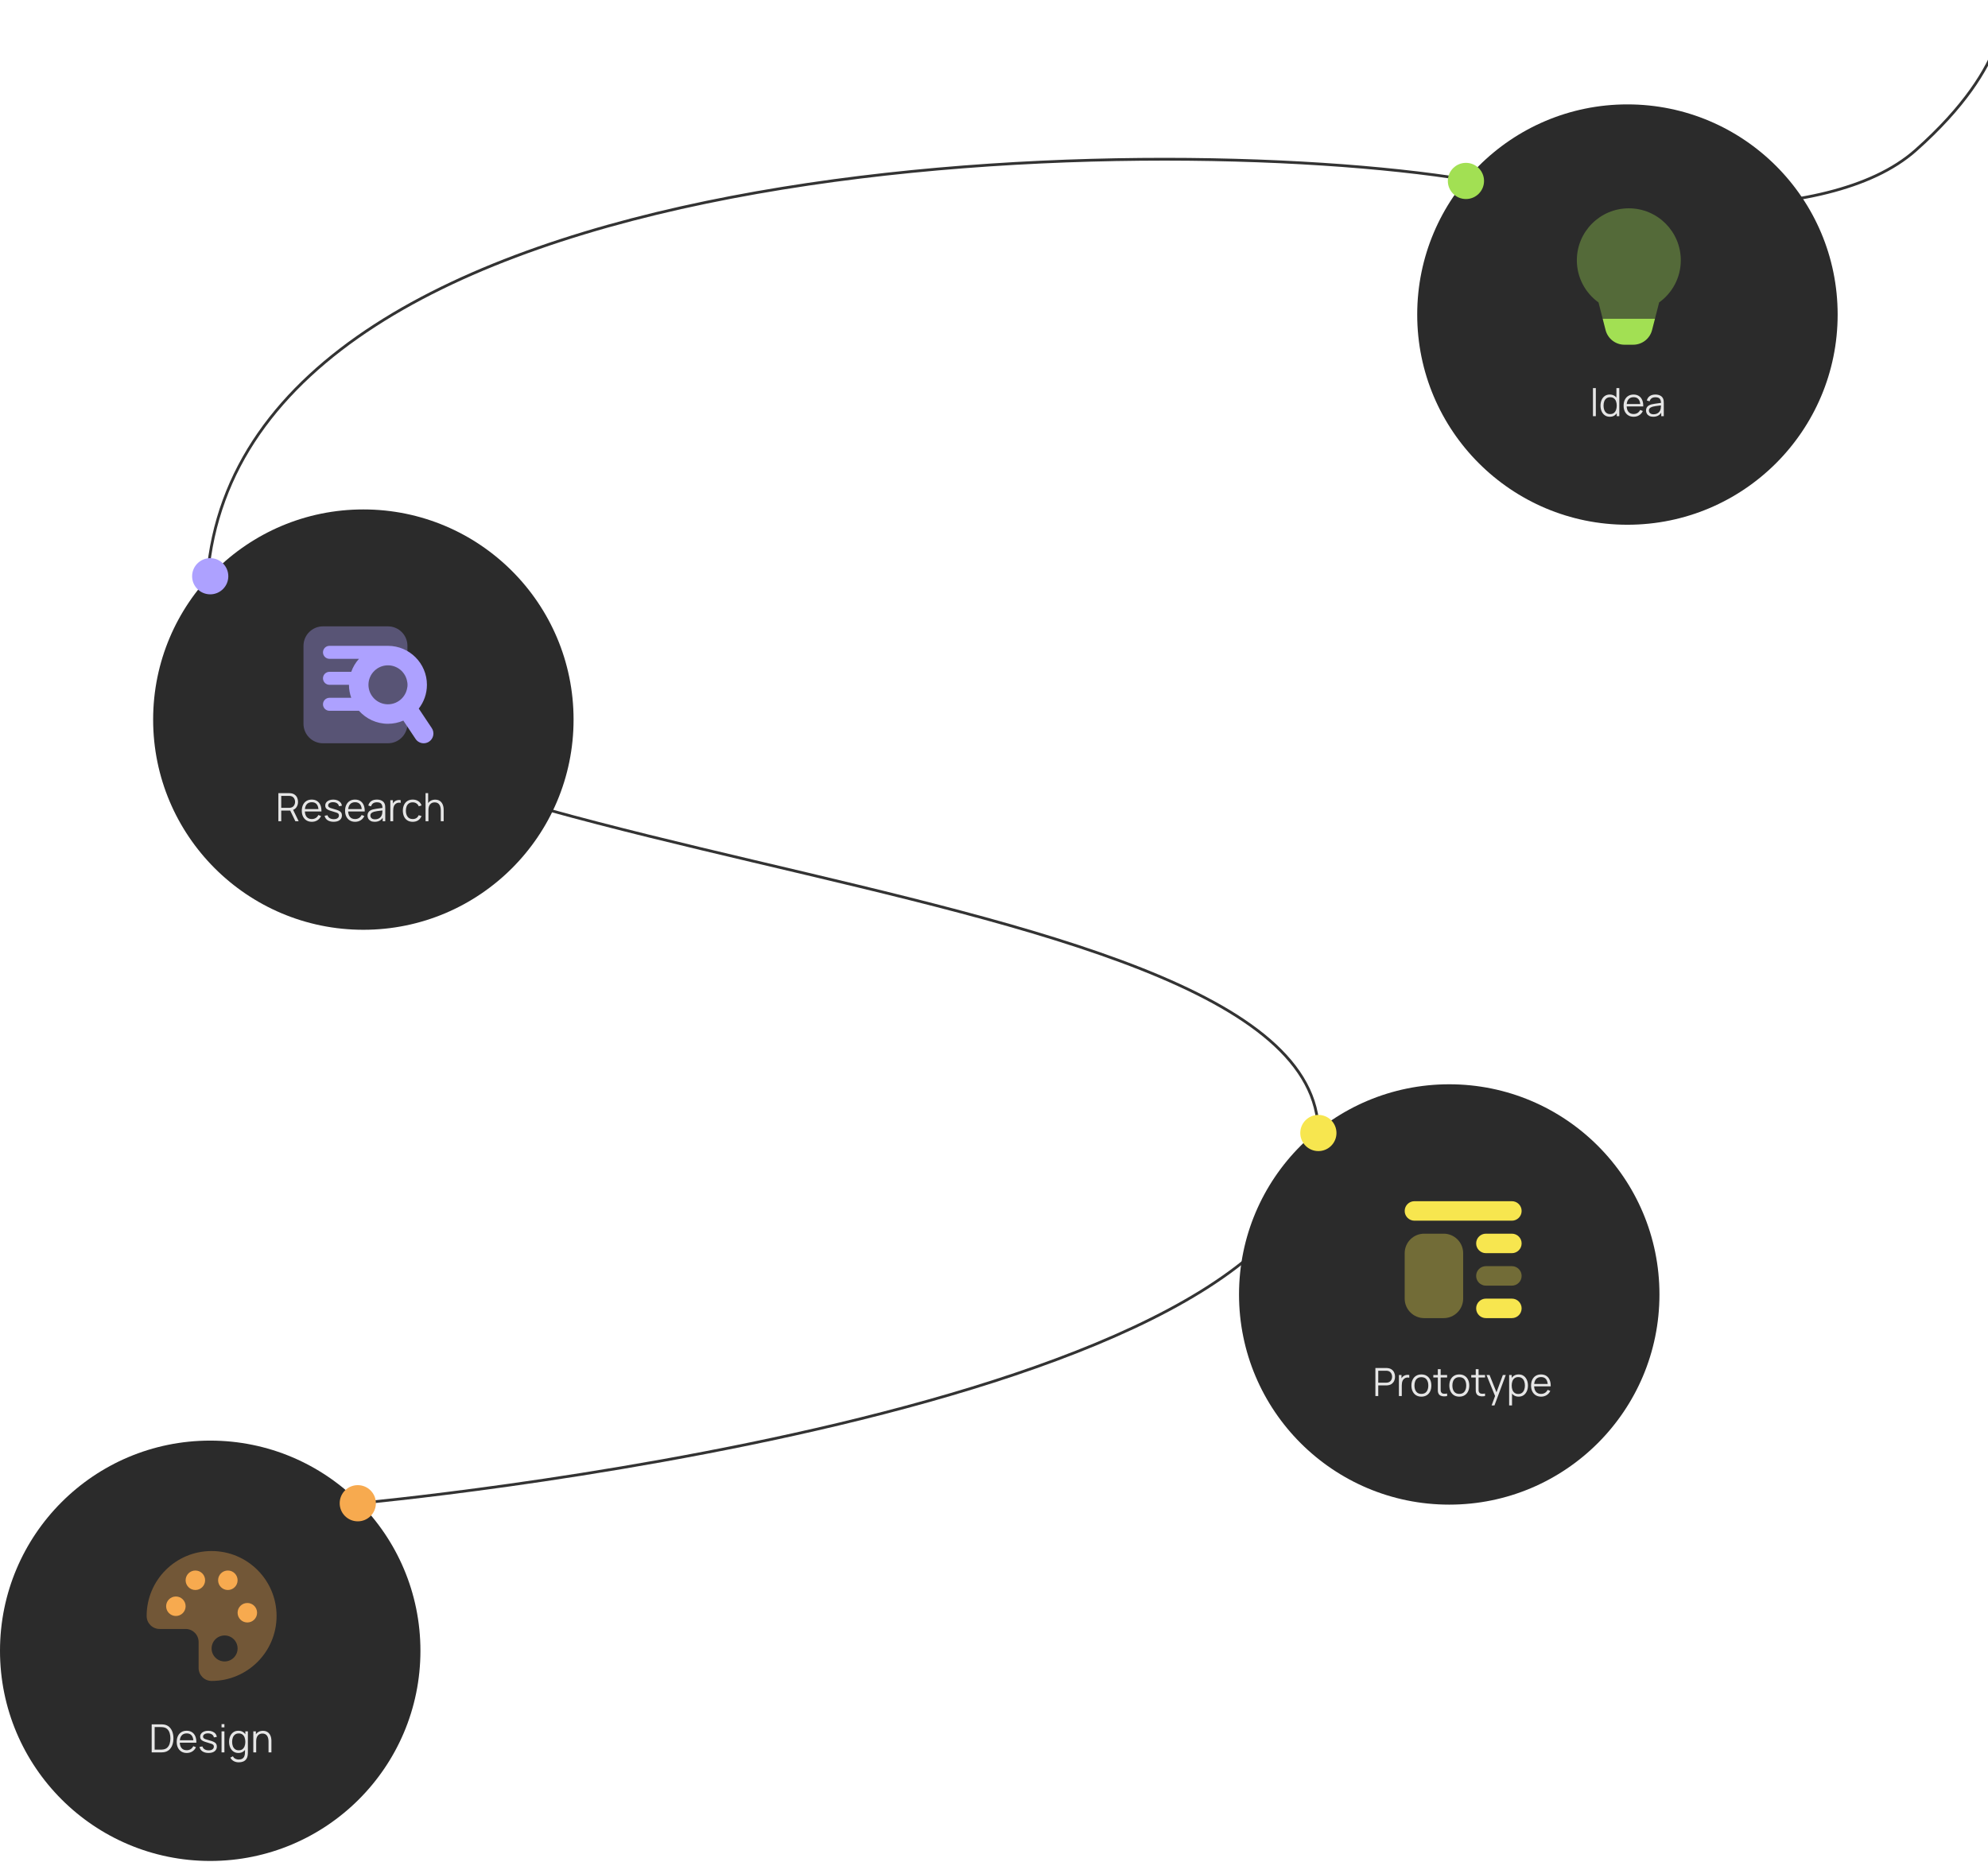 <svg width="714" height="669" viewBox="0 0 714 669" fill="none" xmlns="http://www.w3.org/2000/svg">
<path d="M129 540C129 540 473.5 508.5 473.5 407C473.5 305.5 65.43 314.793 74.5 207C87.5 52.5 412.5 46 526.5 64.5C576.666 75.833 656.142 82.269 688 54C723.5 22.5 719.5 1 719.5 1" stroke="#333333"/>
<circle cx="75.5" cy="593" r="75.5" fill="#2B2B2B"/>
<circle cx="520.5" cy="465" r="75.5" fill="#2B2B2B"/>
<circle cx="130.5" cy="258.5" r="75.5" fill="#2B2B2B"/>
<circle cx="584.5" cy="113" r="75.5" fill="#2B2B2B"/>
<circle cx="526.5" cy="65" r="6.5" fill="#A2E053"/>
<circle cx="75.5" cy="207" r="6.5" fill="#ADA1FF"/>
<circle cx="473.5" cy="407" r="6.5" fill="#F7E64F"/>
<circle cx="128.5" cy="540" r="6.5" fill="#F7AA4F"/>
<path opacity="0.35" d="M76 557.167C63.113 557.167 52.667 567.613 52.667 580.5C52.667 583.078 54.755 585.167 57.333 585.167H66.667C69.245 585.167 71.333 587.255 71.333 589.833V599.167C71.333 601.745 73.422 603.833 76 603.833C88.887 603.833 99.333 593.387 99.333 580.5C99.333 567.613 88.887 557.167 76 557.167ZM80.667 596.833C78.088 596.833 76 594.745 76 592.167C76 589.588 78.088 587.5 80.667 587.5C83.245 587.5 85.333 589.588 85.333 592.167C85.333 594.745 83.245 596.833 80.667 596.833Z" fill="#F7AA4F"/>
<path d="M63.167 580.5C65.1 580.5 66.667 578.933 66.667 577C66.667 575.067 65.1 573.5 63.167 573.5C61.234 573.5 59.667 575.067 59.667 577C59.667 578.933 61.234 580.5 63.167 580.5Z" fill="#F7AA4F"/>
<path d="M70.167 571.167C72.1 571.167 73.667 569.6 73.667 567.667C73.667 565.734 72.1 564.167 70.167 564.167C68.234 564.167 66.667 565.734 66.667 567.667C66.667 569.6 68.234 571.167 70.167 571.167Z" fill="#F7AA4F"/>
<path d="M81.833 571.167C83.766 571.167 85.333 569.6 85.333 567.667C85.333 565.734 83.766 564.167 81.833 564.167C79.9 564.167 78.333 565.734 78.333 567.667C78.333 569.6 79.9 571.167 81.833 571.167Z" fill="#F7AA4F"/>
<path d="M88.833 582.833C90.766 582.833 92.333 581.266 92.333 579.333C92.333 577.4 90.766 575.833 88.833 575.833C86.9 575.833 85.333 577.4 85.333 579.333C85.333 581.266 86.9 582.833 88.833 582.833Z" fill="#F7AA4F"/>
<path d="M54.48 629.5V619.42H57.539C57.646 619.42 57.828 619.422 58.085 619.427C58.346 619.432 58.596 619.45 58.834 619.483C59.599 619.59 60.239 619.875 60.752 620.337C61.265 620.799 61.65 621.387 61.907 622.101C62.164 622.815 62.292 623.601 62.292 624.46C62.292 625.319 62.164 626.105 61.907 626.819C61.65 627.533 61.265 628.121 60.752 628.583C60.239 629.045 59.599 629.33 58.834 629.437C58.601 629.465 58.351 629.484 58.085 629.493C57.819 629.498 57.637 629.5 57.539 629.5H54.48ZM55.544 628.513H57.539C57.73 628.513 57.936 628.508 58.155 628.499C58.379 628.485 58.57 628.462 58.729 628.429C59.317 628.326 59.791 628.088 60.15 627.715C60.514 627.342 60.78 626.875 60.948 626.315C61.116 625.75 61.2 625.132 61.2 624.46C61.2 623.783 61.116 623.163 60.948 622.598C60.78 622.033 60.514 621.567 60.15 621.198C59.786 620.829 59.312 620.594 58.729 620.491C58.57 620.458 58.377 620.437 58.148 620.428C57.924 620.414 57.721 620.407 57.539 620.407H55.544V628.513ZM67.085 629.71C66.348 629.71 65.709 629.547 65.167 629.22C64.631 628.893 64.213 628.434 63.914 627.841C63.616 627.248 63.466 626.553 63.466 625.755C63.466 624.929 63.613 624.215 63.907 623.613C64.201 623.011 64.614 622.547 65.146 622.22C65.683 621.893 66.315 621.73 67.043 621.73C67.79 621.73 68.427 621.903 68.954 622.248C69.482 622.589 69.881 623.079 70.151 623.718C70.422 624.357 70.546 625.12 70.522 626.007H69.472V625.643C69.454 624.663 69.241 623.923 68.835 623.424C68.434 622.925 67.846 622.675 67.071 622.675C66.259 622.675 65.636 622.939 65.202 623.466C64.773 623.993 64.558 624.745 64.558 625.72C64.558 626.672 64.773 627.412 65.202 627.939C65.636 628.462 66.25 628.723 67.043 628.723C67.585 628.723 68.056 628.599 68.457 628.352C68.863 628.1 69.183 627.738 69.416 627.267L70.375 627.638C70.077 628.296 69.636 628.807 69.052 629.171C68.474 629.53 67.818 629.71 67.085 629.71ZM64.194 626.007V625.146H69.969V626.007H64.194ZM74.897 629.703C74.01 629.703 73.28 629.512 72.706 629.129C72.136 628.746 71.786 628.214 71.656 627.533L72.706 627.358C72.818 627.787 73.072 628.13 73.469 628.387C73.87 628.639 74.365 628.765 74.953 628.765C75.527 628.765 75.979 628.646 76.311 628.408C76.642 628.165 76.808 627.836 76.808 627.421C76.808 627.188 76.754 626.999 76.647 626.854C76.544 626.705 76.332 626.567 76.01 626.441C75.688 626.315 75.207 626.166 74.568 625.993C73.882 625.806 73.345 625.62 72.958 625.433C72.57 625.246 72.295 625.032 72.132 624.789C71.968 624.542 71.887 624.241 71.887 623.886C71.887 623.457 72.008 623.081 72.251 622.759C72.493 622.432 72.829 622.18 73.259 622.003C73.688 621.821 74.187 621.73 74.757 621.73C75.326 621.73 75.835 621.823 76.283 622.01C76.735 622.192 77.099 622.449 77.375 622.78C77.65 623.111 77.813 623.496 77.865 623.935L76.815 624.124C76.745 623.681 76.523 623.331 76.15 623.074C75.781 622.813 75.312 622.677 74.743 622.668C74.206 622.654 73.77 622.757 73.434 622.976C73.098 623.191 72.93 623.478 72.93 623.837C72.93 624.038 72.99 624.21 73.112 624.355C73.233 624.495 73.452 624.628 73.77 624.754C74.092 624.88 74.549 625.018 75.142 625.167C75.837 625.344 76.383 625.531 76.78 625.727C77.176 625.923 77.459 626.154 77.627 626.42C77.795 626.686 77.879 627.015 77.879 627.407C77.879 628.121 77.613 628.683 77.081 629.094C76.553 629.5 75.825 629.703 74.897 629.703ZM79.571 620.505V619.35H80.6V620.505H79.571ZM79.571 629.5V621.94H80.6V629.5H79.571ZM85.702 633.07C85.314 633.07 84.932 633.012 84.554 632.895C84.18 632.783 83.835 632.603 83.518 632.356C83.2 632.113 82.934 631.796 82.72 631.404L83.651 630.886C83.861 631.306 84.155 631.607 84.533 631.789C84.915 631.976 85.305 632.069 85.702 632.069C86.248 632.069 86.689 631.966 87.025 631.761C87.365 631.56 87.613 631.262 87.767 630.865C87.921 630.468 87.995 629.974 87.991 629.381V627.365H88.11V621.94H89.027V629.395C89.027 629.61 89.02 629.815 89.006 630.011C88.996 630.212 88.975 630.408 88.943 630.599C88.854 631.164 88.67 631.628 88.39 631.992C88.114 632.356 87.75 632.627 87.298 632.804C86.85 632.981 86.318 633.07 85.702 633.07ZM85.632 629.71C84.927 629.71 84.325 629.535 83.826 629.185C83.326 628.83 82.944 628.352 82.678 627.75C82.412 627.148 82.279 626.469 82.279 625.713C82.279 624.962 82.409 624.285 82.671 623.683C82.937 623.081 83.317 622.605 83.812 622.255C84.306 621.905 84.899 621.73 85.59 621.73C86.299 621.73 86.896 621.903 87.382 622.248C87.867 622.593 88.233 623.067 88.481 623.669C88.733 624.266 88.859 624.948 88.859 625.713C88.859 626.464 88.735 627.143 88.488 627.75C88.24 628.352 87.876 628.83 87.396 629.185C86.915 629.535 86.327 629.71 85.632 629.71ZM85.737 628.751C86.273 628.751 86.717 628.62 87.067 628.359C87.417 628.098 87.678 627.738 87.851 627.281C88.023 626.819 88.11 626.296 88.11 625.713C88.11 625.12 88.023 624.598 87.851 624.145C87.678 623.688 87.417 623.331 87.067 623.074C86.721 622.817 86.285 622.689 85.758 622.689C85.216 622.689 84.768 622.822 84.414 623.088C84.059 623.354 83.795 623.716 83.623 624.173C83.455 624.63 83.371 625.144 83.371 625.713C83.371 626.287 83.457 626.805 83.63 627.267C83.807 627.724 84.071 628.086 84.421 628.352C84.771 628.618 85.209 628.751 85.737 628.751ZM96.444 629.5V625.643C96.444 625.223 96.404 624.838 96.325 624.488C96.246 624.133 96.117 623.825 95.94 623.564C95.767 623.298 95.541 623.093 95.261 622.948C94.986 622.803 94.65 622.731 94.253 622.731C93.889 622.731 93.567 622.794 93.287 622.92C93.012 623.046 92.778 623.228 92.587 623.466C92.4 623.699 92.258 623.984 92.16 624.32C92.062 624.656 92.013 625.039 92.013 625.468L91.285 625.307C91.285 624.532 91.42 623.881 91.691 623.354C91.962 622.827 92.335 622.428 92.811 622.157C93.287 621.886 93.833 621.751 94.449 621.751C94.902 621.751 95.296 621.821 95.632 621.961C95.973 622.101 96.26 622.29 96.493 622.528C96.731 622.766 96.922 623.039 97.067 623.347C97.212 623.65 97.317 623.975 97.382 624.32C97.447 624.661 97.48 625.001 97.48 625.342V629.5H96.444ZM90.977 629.5V621.94H91.908V623.802H92.013V629.5H90.977Z" fill="#E6E6E6"/>
<path opacity="0.35" d="M595.89 108.641C600.594 105.251 603.667 99.742 603.667 93.5C603.667 83.191 595.309 74.833 585 74.833C574.691 74.833 566.333 83.191 566.333 93.5C566.333 99.742 569.406 105.251 574.11 108.641L575.611 114.5H594.389L595.89 108.641Z" fill="#A2E053"/>
<path d="M593.346 118.569L594.389 114.5H575.611L576.651 118.569C577.445 121.666 580.235 123.833 583.432 123.833H586.566C589.765 123.833 592.555 121.666 593.346 118.569Z" fill="#A2E053"/>
<path d="M572.12 149.5V139.42H573.149V149.5H572.12ZM578.181 149.71C577.476 149.71 576.874 149.535 576.375 149.185C575.875 148.83 575.493 148.352 575.227 147.75C574.961 147.148 574.828 146.469 574.828 145.713C574.828 144.962 574.958 144.285 575.22 143.683C575.486 143.081 575.866 142.605 576.361 142.255C576.855 141.905 577.448 141.73 578.139 141.73C578.848 141.73 579.445 141.903 579.931 142.248C580.416 142.593 580.782 143.067 581.03 143.669C581.282 144.266 581.408 144.948 581.408 145.713C581.408 146.464 581.284 147.143 581.037 147.75C580.789 148.352 580.425 148.83 579.945 149.185C579.464 149.535 578.876 149.71 578.181 149.71ZM578.286 148.751C578.822 148.751 579.266 148.62 579.616 148.359C579.966 148.098 580.227 147.738 580.4 147.281C580.572 146.819 580.659 146.296 580.659 145.713C580.659 145.12 580.572 144.598 580.4 144.145C580.227 143.688 579.966 143.331 579.616 143.074C579.27 142.817 578.834 142.689 578.307 142.689C577.765 142.689 577.317 142.822 576.963 143.088C576.608 143.354 576.344 143.716 576.172 144.173C576.004 144.63 575.92 145.144 575.92 145.713C575.92 146.287 576.006 146.805 576.179 147.267C576.356 147.724 576.62 148.086 576.97 148.352C577.32 148.618 577.758 148.751 578.286 148.751ZM580.659 149.5V143.809H580.547V139.42H581.583V149.5H580.659ZM586.745 149.71C586.008 149.71 585.369 149.547 584.827 149.22C584.291 148.893 583.873 148.434 583.574 147.841C583.276 147.248 583.126 146.553 583.126 145.755C583.126 144.929 583.273 144.215 583.567 143.613C583.861 143.011 584.274 142.547 584.806 142.22C585.343 141.893 585.975 141.73 586.703 141.73C587.45 141.73 588.087 141.903 588.614 142.248C589.142 142.589 589.541 143.079 589.811 143.718C590.082 144.357 590.206 145.12 590.182 146.007H589.132V145.643C589.114 144.663 588.901 143.923 588.495 143.424C588.094 142.925 587.506 142.675 586.731 142.675C585.919 142.675 585.296 142.939 584.862 143.466C584.433 143.993 584.218 144.745 584.218 145.72C584.218 146.672 584.433 147.412 584.862 147.939C585.296 148.462 585.91 148.723 586.703 148.723C587.245 148.723 587.716 148.599 588.117 148.352C588.523 148.1 588.843 147.738 589.076 147.267L590.035 147.638C589.737 148.296 589.296 148.807 588.712 149.171C588.134 149.53 587.478 149.71 586.745 149.71ZM583.854 146.007V145.146H589.629V146.007H583.854ZM593.762 149.71C593.193 149.71 592.714 149.607 592.327 149.402C591.944 149.197 591.657 148.924 591.466 148.583C591.275 148.242 591.179 147.871 591.179 147.47C591.179 147.059 591.261 146.709 591.424 146.42C591.592 146.126 591.818 145.886 592.103 145.699C592.392 145.512 592.726 145.37 593.104 145.272C593.487 145.179 593.909 145.097 594.371 145.027C594.838 144.952 595.293 144.889 595.736 144.838C596.184 144.782 596.576 144.728 596.912 144.677L596.548 144.901C596.562 144.154 596.417 143.601 596.114 143.242C595.811 142.883 595.283 142.703 594.532 142.703C594.014 142.703 593.575 142.82 593.216 143.053C592.861 143.286 592.612 143.655 592.467 144.159L591.466 143.865C591.639 143.188 591.986 142.663 592.509 142.29C593.032 141.917 593.711 141.73 594.546 141.73C595.237 141.73 595.822 141.861 596.303 142.122C596.788 142.379 597.131 142.752 597.332 143.242C597.425 143.461 597.486 143.706 597.514 143.977C597.542 144.248 597.556 144.523 597.556 144.803V149.5H596.639V147.603L596.905 147.715C596.648 148.364 596.249 148.858 595.708 149.199C595.167 149.54 594.518 149.71 593.762 149.71ZM593.881 148.821C594.362 148.821 594.782 148.735 595.141 148.562C595.5 148.389 595.79 148.154 596.009 147.855C596.228 147.552 596.371 147.211 596.436 146.833C596.492 146.59 596.522 146.324 596.527 146.035C596.532 145.741 596.534 145.522 596.534 145.377L596.926 145.58C596.576 145.627 596.196 145.673 595.785 145.72C595.379 145.767 594.978 145.82 594.581 145.881C594.189 145.942 593.834 146.014 593.517 146.098C593.302 146.159 593.095 146.245 592.894 146.357C592.693 146.464 592.528 146.609 592.397 146.791C592.271 146.973 592.208 147.199 592.208 147.47C592.208 147.689 592.262 147.902 592.369 148.107C592.481 148.312 592.658 148.483 592.901 148.618C593.148 148.753 593.475 148.821 593.881 148.821Z" fill="#E6E6E6"/>
<path opacity="0.35" d="M109 232V260C109 263.866 112.134 267 116 267H139.333C143.2 267 146.333 263.866 146.333 260V232C146.333 228.134 143.2 225 139.333 225H116C112.134 225 109 228.134 109 232Z" fill="#ADA1FF"/>
<path d="M155.079 261.559L150.412 254.559C150.407 254.554 150.403 254.549 150.4 254.545C152.232 252.176 153.333 249.218 153.333 246C153.333 238.279 147.054 232 139.333 232H118.333C117.043 232 116 233.045 116 234.333C116 235.621 117.043 236.667 118.333 236.667H128.927C127.716 238.015 126.766 239.593 126.15 241.333H118.333C117.043 241.333 116 242.379 116 243.667C116 244.955 117.043 246 118.333 246H125.333C125.333 247.638 125.632 249.204 126.15 250.667H118.333C117.043 250.667 116 251.712 116 253C116 254.288 117.043 255.333 118.333 255.333H128.927C131.491 258.189 135.199 260 139.333 260C141.298 260 143.167 259.589 144.863 258.857L149.252 265.441C149.929 266.454 151.04 267 152.169 267C152.836 267 153.511 266.809 154.108 266.412C155.716 265.341 156.152 263.166 155.079 261.559ZM132.333 246C132.333 242.141 135.474 239 139.333 239C143.193 239 146.333 242.141 146.333 246C146.333 249.859 143.193 253 139.333 253C135.474 253 132.333 249.859 132.333 246Z" fill="#ADA1FF"/>
<path d="M99.98 295V284.92H103.872C103.97 284.92 104.08 284.925 104.201 284.934C104.327 284.939 104.453 284.953 104.579 284.976C105.106 285.055 105.552 285.24 105.916 285.529C106.285 285.814 106.562 286.173 106.749 286.607C106.94 287.041 107.036 287.522 107.036 288.049C107.036 288.81 106.835 289.47 106.434 290.03C106.033 290.59 105.459 290.942 104.712 291.087L104.355 291.171H101.009V295H99.98ZM106.084 295L104.096 290.898L105.083 290.52L107.267 295H106.084ZM101.009 290.191H103.844C103.928 290.191 104.026 290.186 104.138 290.177C104.25 290.168 104.36 290.151 104.467 290.128C104.812 290.053 105.095 289.911 105.314 289.701C105.538 289.491 105.704 289.241 105.811 288.952C105.923 288.663 105.979 288.362 105.979 288.049C105.979 287.736 105.923 287.435 105.811 287.146C105.704 286.852 105.538 286.6 105.314 286.39C105.095 286.18 104.812 286.038 104.467 285.963C104.36 285.94 104.25 285.926 104.138 285.921C104.026 285.912 103.928 285.907 103.844 285.907H101.009V290.191ZM112.011 295.21C111.274 295.21 110.634 295.047 110.093 294.72C109.556 294.393 109.139 293.934 108.84 293.341C108.541 292.748 108.392 292.053 108.392 291.255C108.392 290.429 108.539 289.715 108.833 289.113C109.127 288.511 109.54 288.047 110.072 287.72C110.609 287.393 111.241 287.23 111.969 287.23C112.716 287.23 113.353 287.403 113.88 287.748C114.407 288.089 114.806 288.579 115.077 289.218C115.348 289.857 115.471 290.62 115.448 291.507H114.398V291.143C114.379 290.163 114.167 289.423 113.761 288.924C113.36 288.425 112.772 288.175 111.997 288.175C111.185 288.175 110.562 288.439 110.128 288.966C109.699 289.493 109.484 290.245 109.484 291.22C109.484 292.172 109.699 292.912 110.128 293.439C110.562 293.962 111.176 294.223 111.969 294.223C112.51 294.223 112.982 294.099 113.383 293.852C113.789 293.6 114.109 293.238 114.342 292.767L115.301 293.138C115.002 293.796 114.561 294.307 113.978 294.671C113.399 295.03 112.744 295.21 112.011 295.21ZM109.12 291.507V290.646H114.895V291.507H109.12ZM119.822 295.203C118.936 295.203 118.205 295.012 117.631 294.629C117.062 294.246 116.712 293.714 116.581 293.033L117.631 292.858C117.743 293.287 117.998 293.63 118.394 293.887C118.796 294.139 119.29 294.265 119.878 294.265C120.452 294.265 120.905 294.146 121.236 293.908C121.568 293.665 121.733 293.336 121.733 292.921C121.733 292.688 121.68 292.499 121.572 292.354C121.47 292.205 121.257 292.067 120.935 291.941C120.613 291.815 120.133 291.666 119.493 291.493C118.807 291.306 118.271 291.12 117.883 290.933C117.496 290.746 117.221 290.532 117.057 290.289C116.894 290.042 116.812 289.741 116.812 289.386C116.812 288.957 116.934 288.581 117.176 288.259C117.419 287.932 117.755 287.68 118.184 287.503C118.614 287.321 119.113 287.23 119.682 287.23C120.252 287.23 120.76 287.323 121.208 287.51C121.661 287.692 122.025 287.949 122.3 288.28C122.576 288.611 122.739 288.996 122.79 289.435L121.74 289.624C121.67 289.181 121.449 288.831 121.075 288.574C120.707 288.313 120.238 288.177 119.668 288.168C119.132 288.154 118.695 288.257 118.359 288.476C118.023 288.691 117.855 288.978 117.855 289.337C117.855 289.538 117.916 289.71 118.037 289.855C118.159 289.995 118.378 290.128 118.695 290.254C119.017 290.38 119.475 290.518 120.067 290.667C120.763 290.844 121.309 291.031 121.705 291.227C122.102 291.423 122.384 291.654 122.552 291.92C122.72 292.186 122.804 292.515 122.804 292.907C122.804 293.621 122.538 294.183 122.006 294.594C121.479 295 120.751 295.203 119.822 295.203ZM127.556 295.21C126.819 295.21 126.179 295.047 125.638 294.72C125.101 294.393 124.684 293.934 124.385 293.341C124.086 292.748 123.937 292.053 123.937 291.255C123.937 290.429 124.084 289.715 124.378 289.113C124.672 288.511 125.085 288.047 125.617 287.72C126.154 287.393 126.786 287.23 127.514 287.23C128.261 287.23 128.898 287.403 129.425 287.748C129.952 288.089 130.351 288.579 130.622 289.218C130.893 289.857 131.016 290.62 130.993 291.507H129.943V291.143C129.924 290.163 129.712 289.423 129.306 288.924C128.905 288.425 128.317 288.175 127.542 288.175C126.73 288.175 126.107 288.439 125.673 288.966C125.244 289.493 125.029 290.245 125.029 291.22C125.029 292.172 125.244 292.912 125.673 293.439C126.107 293.962 126.721 294.223 127.514 294.223C128.055 294.223 128.527 294.099 128.928 293.852C129.334 293.6 129.654 293.238 129.887 292.767L130.846 293.138C130.547 293.796 130.106 294.307 129.523 294.671C128.944 295.03 128.289 295.21 127.556 295.21ZM124.665 291.507V290.646H130.44V291.507H124.665ZM134.573 295.21C134.003 295.21 133.525 295.107 133.138 294.902C132.755 294.697 132.468 294.424 132.277 294.083C132.085 293.742 131.99 293.371 131.99 292.97C131.99 292.559 132.071 292.209 132.235 291.92C132.403 291.626 132.629 291.386 132.914 291.199C133.203 291.012 133.537 290.87 133.915 290.772C134.297 290.679 134.72 290.597 135.182 290.527C135.648 290.452 136.103 290.389 136.547 290.338C136.995 290.282 137.387 290.228 137.723 290.177L137.359 290.401C137.373 289.654 137.228 289.101 136.925 288.742C136.621 288.383 136.094 288.203 135.343 288.203C134.825 288.203 134.386 288.32 134.027 288.553C133.672 288.786 133.422 289.155 133.278 289.659L132.277 289.365C132.449 288.688 132.797 288.163 133.32 287.79C133.842 287.417 134.521 287.23 135.357 287.23C136.047 287.23 136.633 287.361 137.114 287.622C137.599 287.879 137.942 288.252 138.143 288.742C138.236 288.961 138.297 289.206 138.325 289.477C138.353 289.748 138.367 290.023 138.367 290.303V295H137.45V293.103L137.716 293.215C137.459 293.864 137.06 294.358 136.519 294.699C135.977 295.04 135.329 295.21 134.573 295.21ZM134.692 294.321C135.172 294.321 135.592 294.235 135.952 294.062C136.311 293.889 136.6 293.654 136.82 293.355C137.039 293.052 137.181 292.711 137.247 292.333C137.303 292.09 137.333 291.824 137.338 291.535C137.342 291.241 137.345 291.022 137.345 290.877L137.737 291.08C137.387 291.127 137.006 291.173 136.596 291.22C136.19 291.267 135.788 291.32 135.392 291.381C135 291.442 134.645 291.514 134.328 291.598C134.113 291.659 133.905 291.745 133.705 291.857C133.504 291.964 133.338 292.109 133.208 292.291C133.082 292.473 133.019 292.699 133.019 292.97C133.019 293.189 133.072 293.402 133.18 293.607C133.292 293.812 133.469 293.983 133.712 294.118C133.959 294.253 134.286 294.321 134.692 294.321ZM140.189 295V287.44H141.113V289.26L140.931 289.022C141.015 288.798 141.125 288.593 141.26 288.406C141.395 288.215 141.542 288.058 141.701 287.937C141.897 287.764 142.126 287.634 142.387 287.545C142.648 287.452 142.912 287.398 143.178 287.384C143.444 287.365 143.687 287.384 143.906 287.44V288.406C143.631 288.336 143.33 288.32 143.003 288.357C142.676 288.394 142.375 288.525 142.1 288.749C141.848 288.945 141.659 289.181 141.533 289.456C141.407 289.727 141.323 290.016 141.281 290.324C141.239 290.627 141.218 290.928 141.218 291.227V295H140.189ZM148.233 295.21C147.473 295.21 146.829 295.04 146.301 294.699C145.774 294.358 145.373 293.889 145.097 293.292C144.827 292.69 144.687 291.999 144.677 291.22C144.687 290.427 144.831 289.731 145.111 289.134C145.391 288.532 145.795 288.065 146.322 287.734C146.85 287.398 147.489 287.23 148.24 287.23C149.006 287.23 149.671 287.417 150.235 287.79C150.805 288.163 151.194 288.674 151.404 289.323L150.396 289.645C150.219 289.192 149.937 288.842 149.549 288.595C149.167 288.343 148.728 288.217 148.233 288.217C147.678 288.217 147.218 288.345 146.854 288.602C146.49 288.854 146.22 289.206 146.042 289.659C145.865 290.112 145.774 290.632 145.769 291.22C145.779 292.125 145.989 292.853 146.399 293.404C146.81 293.95 147.421 294.223 148.233 294.223C148.747 294.223 149.183 294.106 149.542 293.873C149.906 293.635 150.182 293.29 150.368 292.837L151.404 293.145C151.124 293.817 150.714 294.33 150.172 294.685C149.631 295.035 148.985 295.21 148.233 295.21ZM158.309 295V291.143C158.309 290.723 158.269 290.338 158.19 289.988C158.111 289.633 157.982 289.325 157.805 289.064C157.632 288.798 157.406 288.593 157.126 288.448C156.851 288.303 156.515 288.231 156.118 288.231C155.754 288.231 155.432 288.294 155.152 288.42C154.877 288.546 154.643 288.728 154.452 288.966C154.265 289.199 154.123 289.484 154.025 289.82C153.927 290.156 153.878 290.539 153.878 290.968L153.15 290.807C153.15 290.032 153.285 289.381 153.556 288.854C153.827 288.327 154.2 287.928 154.676 287.657C155.152 287.386 155.698 287.251 156.314 287.251C156.767 287.251 157.161 287.321 157.497 287.461C157.838 287.601 158.125 287.79 158.358 288.028C158.596 288.266 158.787 288.539 158.932 288.847C159.077 289.15 159.182 289.475 159.247 289.82C159.312 290.161 159.345 290.501 159.345 290.842V295H158.309ZM152.842 295V284.92H153.773V290.611H153.878V295H152.842Z" fill="#E6E6E6"/>
<path opacity="0.35" d="M518.5 473.5H511.5C507.634 473.5 504.5 470.366 504.5 466.5V450.167C504.5 446.3 507.634 443.167 511.5 443.167H518.5C522.366 443.167 525.5 446.3 525.5 450.167V466.5C525.5 470.366 522.366 473.5 518.5 473.5Z" fill="#F7E64F"/>
<path d="M543 431.5H508C506.068 431.5 504.5 433.068 504.5 435C504.5 436.932 506.068 438.5 508 438.5H543C544.932 438.5 546.5 436.932 546.5 435C546.5 433.068 544.932 431.5 543 431.5Z" fill="#F7E64F"/>
<path d="M543 473.5H533.667C531.735 473.5 530.167 471.932 530.167 470C530.167 468.068 531.735 466.5 533.667 466.5H543C544.932 466.5 546.5 468.068 546.5 470C546.5 471.932 544.932 473.5 543 473.5Z" fill="#F7E64F"/>
<path opacity="0.35" d="M543 461.833H533.667C531.735 461.833 530.167 460.265 530.167 458.333C530.167 456.401 531.735 454.833 533.667 454.833H543C544.932 454.833 546.5 456.401 546.5 458.333C546.5 460.265 544.932 461.833 543 461.833Z" fill="#F7E64F"/>
<path d="M543 450.167H533.667C531.735 450.167 530.167 448.599 530.167 446.667C530.167 444.735 531.735 443.167 533.667 443.167H543C544.932 443.167 546.5 444.735 546.5 446.667C546.5 448.599 544.932 450.167 543 450.167Z" fill="#F7E64F"/>
<path d="M493.98 501.5V491.42H497.872C497.97 491.42 498.08 491.425 498.201 491.434C498.327 491.439 498.453 491.453 498.579 491.476C499.106 491.555 499.552 491.74 499.916 492.029C500.285 492.314 500.562 492.673 500.749 493.107C500.94 493.541 501.036 494.022 501.036 494.549C501.036 495.072 500.94 495.55 500.749 495.984C500.558 496.418 500.278 496.78 499.909 497.069C499.545 497.354 499.102 497.536 498.579 497.615C498.453 497.634 498.327 497.648 498.201 497.657C498.08 497.666 497.97 497.671 497.872 497.671H495.009V501.5H493.98ZM495.009 496.691H497.844C497.928 496.691 498.026 496.686 498.138 496.677C498.25 496.668 498.36 496.651 498.467 496.628C498.812 496.553 499.095 496.411 499.314 496.201C499.538 495.991 499.704 495.741 499.811 495.452C499.923 495.163 499.979 494.862 499.979 494.549C499.979 494.236 499.923 493.935 499.811 493.646C499.704 493.352 499.538 493.1 499.314 492.89C499.095 492.68 498.812 492.538 498.467 492.463C498.36 492.44 498.25 492.426 498.138 492.421C498.026 492.412 497.928 492.407 497.844 492.407H495.009V496.691ZM502.429 501.5V493.94H503.353V495.76L503.171 495.522C503.255 495.298 503.365 495.093 503.5 494.906C503.636 494.715 503.783 494.558 503.941 494.437C504.137 494.264 504.366 494.134 504.627 494.045C504.889 493.952 505.152 493.898 505.418 493.884C505.684 493.865 505.927 493.884 506.146 493.94V494.906C505.871 494.836 505.57 494.82 505.243 494.857C504.917 494.894 504.616 495.025 504.34 495.249C504.088 495.445 503.899 495.681 503.773 495.956C503.647 496.227 503.563 496.516 503.521 496.824C503.479 497.127 503.458 497.428 503.458 497.727V501.5H502.429ZM510.494 501.71C509.743 501.71 509.101 501.54 508.569 501.199C508.037 500.858 507.629 500.387 507.344 499.785C507.06 499.183 506.917 498.492 506.917 497.713C506.917 496.92 507.062 496.224 507.351 495.627C507.641 495.03 508.051 494.565 508.583 494.234C509.12 493.898 509.757 493.73 510.494 493.73C511.25 493.73 511.894 493.9 512.426 494.241C512.963 494.577 513.371 495.046 513.651 495.648C513.936 496.245 514.078 496.934 514.078 497.713C514.078 498.506 513.936 499.204 513.651 499.806C513.367 500.403 512.956 500.87 512.419 501.206C511.883 501.542 511.241 501.71 510.494 501.71ZM510.494 500.723C511.334 500.723 511.96 500.445 512.37 499.89C512.781 499.33 512.986 498.604 512.986 497.713C512.986 496.798 512.779 496.07 512.363 495.529C511.953 494.988 511.33 494.717 510.494 494.717C509.93 494.717 509.463 494.845 509.094 495.102C508.73 495.354 508.457 495.706 508.275 496.159C508.098 496.607 508.009 497.125 508.009 497.713C508.009 498.623 508.219 499.353 508.639 499.904C509.059 500.45 509.678 500.723 510.494 500.723ZM519.739 501.5C519.314 501.589 518.894 501.624 518.479 501.605C518.068 501.586 517.699 501.498 517.373 501.339C517.051 501.18 516.806 500.933 516.638 500.597C516.502 500.317 516.428 500.035 516.414 499.75C516.404 499.461 516.4 499.132 516.4 498.763V491.84H517.422V498.721C517.422 499.038 517.424 499.304 517.429 499.519C517.438 499.729 517.487 499.916 517.576 500.079C517.744 500.392 518.01 500.578 518.374 500.639C518.742 500.7 519.197 500.686 519.739 500.597V501.5ZM514.783 494.822V493.94H519.739V494.822H514.783ZM524.112 501.71C523.36 501.71 522.719 501.54 522.187 501.199C521.655 500.858 521.246 500.387 520.962 499.785C520.677 499.183 520.535 498.492 520.535 497.713C520.535 496.92 520.679 496.224 520.969 495.627C521.258 495.03 521.669 494.565 522.201 494.234C522.737 493.898 523.374 493.73 524.112 493.73C524.868 493.73 525.512 493.9 526.044 494.241C526.58 494.577 526.989 495.046 527.269 495.648C527.553 496.245 527.696 496.934 527.696 497.713C527.696 498.506 527.553 499.204 527.269 499.806C526.984 500.403 526.573 500.87 526.037 501.206C525.5 501.542 524.858 501.71 524.112 501.71ZM524.112 500.723C524.952 500.723 525.577 500.445 525.988 499.89C526.398 499.33 526.604 498.604 526.604 497.713C526.604 496.798 526.396 496.07 525.981 495.529C525.57 494.988 524.947 494.717 524.112 494.717C523.547 494.717 523.08 494.845 522.712 495.102C522.348 495.354 522.075 495.706 521.893 496.159C521.715 496.607 521.627 497.125 521.627 497.713C521.627 498.623 521.837 499.353 522.257 499.904C522.677 500.45 523.295 500.723 524.112 500.723ZM533.356 501.5C532.931 501.589 532.511 501.624 532.096 501.605C531.685 501.586 531.316 501.498 530.99 501.339C530.668 501.18 530.423 500.933 530.255 500.597C530.119 500.317 530.045 500.035 530.031 499.75C530.021 499.461 530.017 499.132 530.017 498.763V491.84H531.039V498.721C531.039 499.038 531.041 499.304 531.046 499.519C531.055 499.729 531.104 499.916 531.193 500.079C531.361 500.392 531.627 500.578 531.991 500.639C532.359 500.7 532.814 500.686 533.356 500.597V501.5ZM528.4 494.822V493.94H533.356V494.822H528.4ZM535.718 504.86L537.181 500.891L537.202 502.067L533.891 493.94H534.983L537.699 500.737H537.251L539.757 493.94H540.807L536.747 504.86H535.718ZM545.418 501.71C544.723 501.71 544.135 501.535 543.654 501.185C543.173 500.83 542.809 500.352 542.562 499.75C542.315 499.143 542.191 498.464 542.191 497.713C542.191 496.948 542.315 496.266 542.562 495.669C542.814 495.067 543.183 494.593 543.668 494.248C544.153 493.903 544.751 493.73 545.46 493.73C546.151 493.73 546.743 493.905 547.238 494.255C547.733 494.605 548.111 495.081 548.372 495.683C548.638 496.285 548.771 496.962 548.771 497.713C548.771 498.469 548.638 499.148 548.372 499.75C548.106 500.352 547.723 500.83 547.224 501.185C546.725 501.535 546.123 501.71 545.418 501.71ZM542.016 504.86V493.94H542.94V499.631H543.052V504.86H542.016ZM545.313 500.751C545.84 500.751 546.279 500.618 546.629 500.352C546.979 500.086 547.24 499.724 547.413 499.267C547.59 498.805 547.679 498.287 547.679 497.713C547.679 497.144 547.593 496.63 547.42 496.173C547.247 495.716 546.984 495.354 546.629 495.088C546.279 494.822 545.833 494.689 545.292 494.689C544.765 494.689 544.326 494.817 543.976 495.074C543.631 495.331 543.372 495.688 543.199 496.145C543.026 496.598 542.94 497.12 542.94 497.713C542.94 498.296 543.026 498.819 543.199 499.281C543.372 499.738 543.633 500.098 543.983 500.359C544.333 500.62 544.776 500.751 545.313 500.751ZM553.507 501.71C552.77 501.71 552.13 501.547 551.589 501.22C551.052 500.893 550.635 500.434 550.336 499.841C550.037 499.248 549.888 498.553 549.888 497.755C549.888 496.929 550.035 496.215 550.329 495.613C550.623 495.011 551.036 494.547 551.568 494.22C552.105 493.893 552.737 493.73 553.465 493.73C554.212 493.73 554.849 493.903 555.376 494.248C555.903 494.589 556.302 495.079 556.573 495.718C556.844 496.357 556.967 497.12 556.944 498.007H555.894V497.643C555.875 496.663 555.663 495.923 555.257 495.424C554.856 494.925 554.268 494.675 553.493 494.675C552.681 494.675 552.058 494.939 551.624 495.466C551.195 495.993 550.98 496.745 550.98 497.72C550.98 498.672 551.195 499.412 551.624 499.939C552.058 500.462 552.672 500.723 553.465 500.723C554.006 500.723 554.478 500.599 554.879 500.352C555.285 500.1 555.605 499.738 555.838 499.267L556.797 499.638C556.498 500.296 556.057 500.807 555.474 501.171C554.895 501.53 554.24 501.71 553.507 501.71ZM550.616 498.007V497.146H556.391V498.007H550.616Z" fill="#E6E6E6"/>
</svg>
